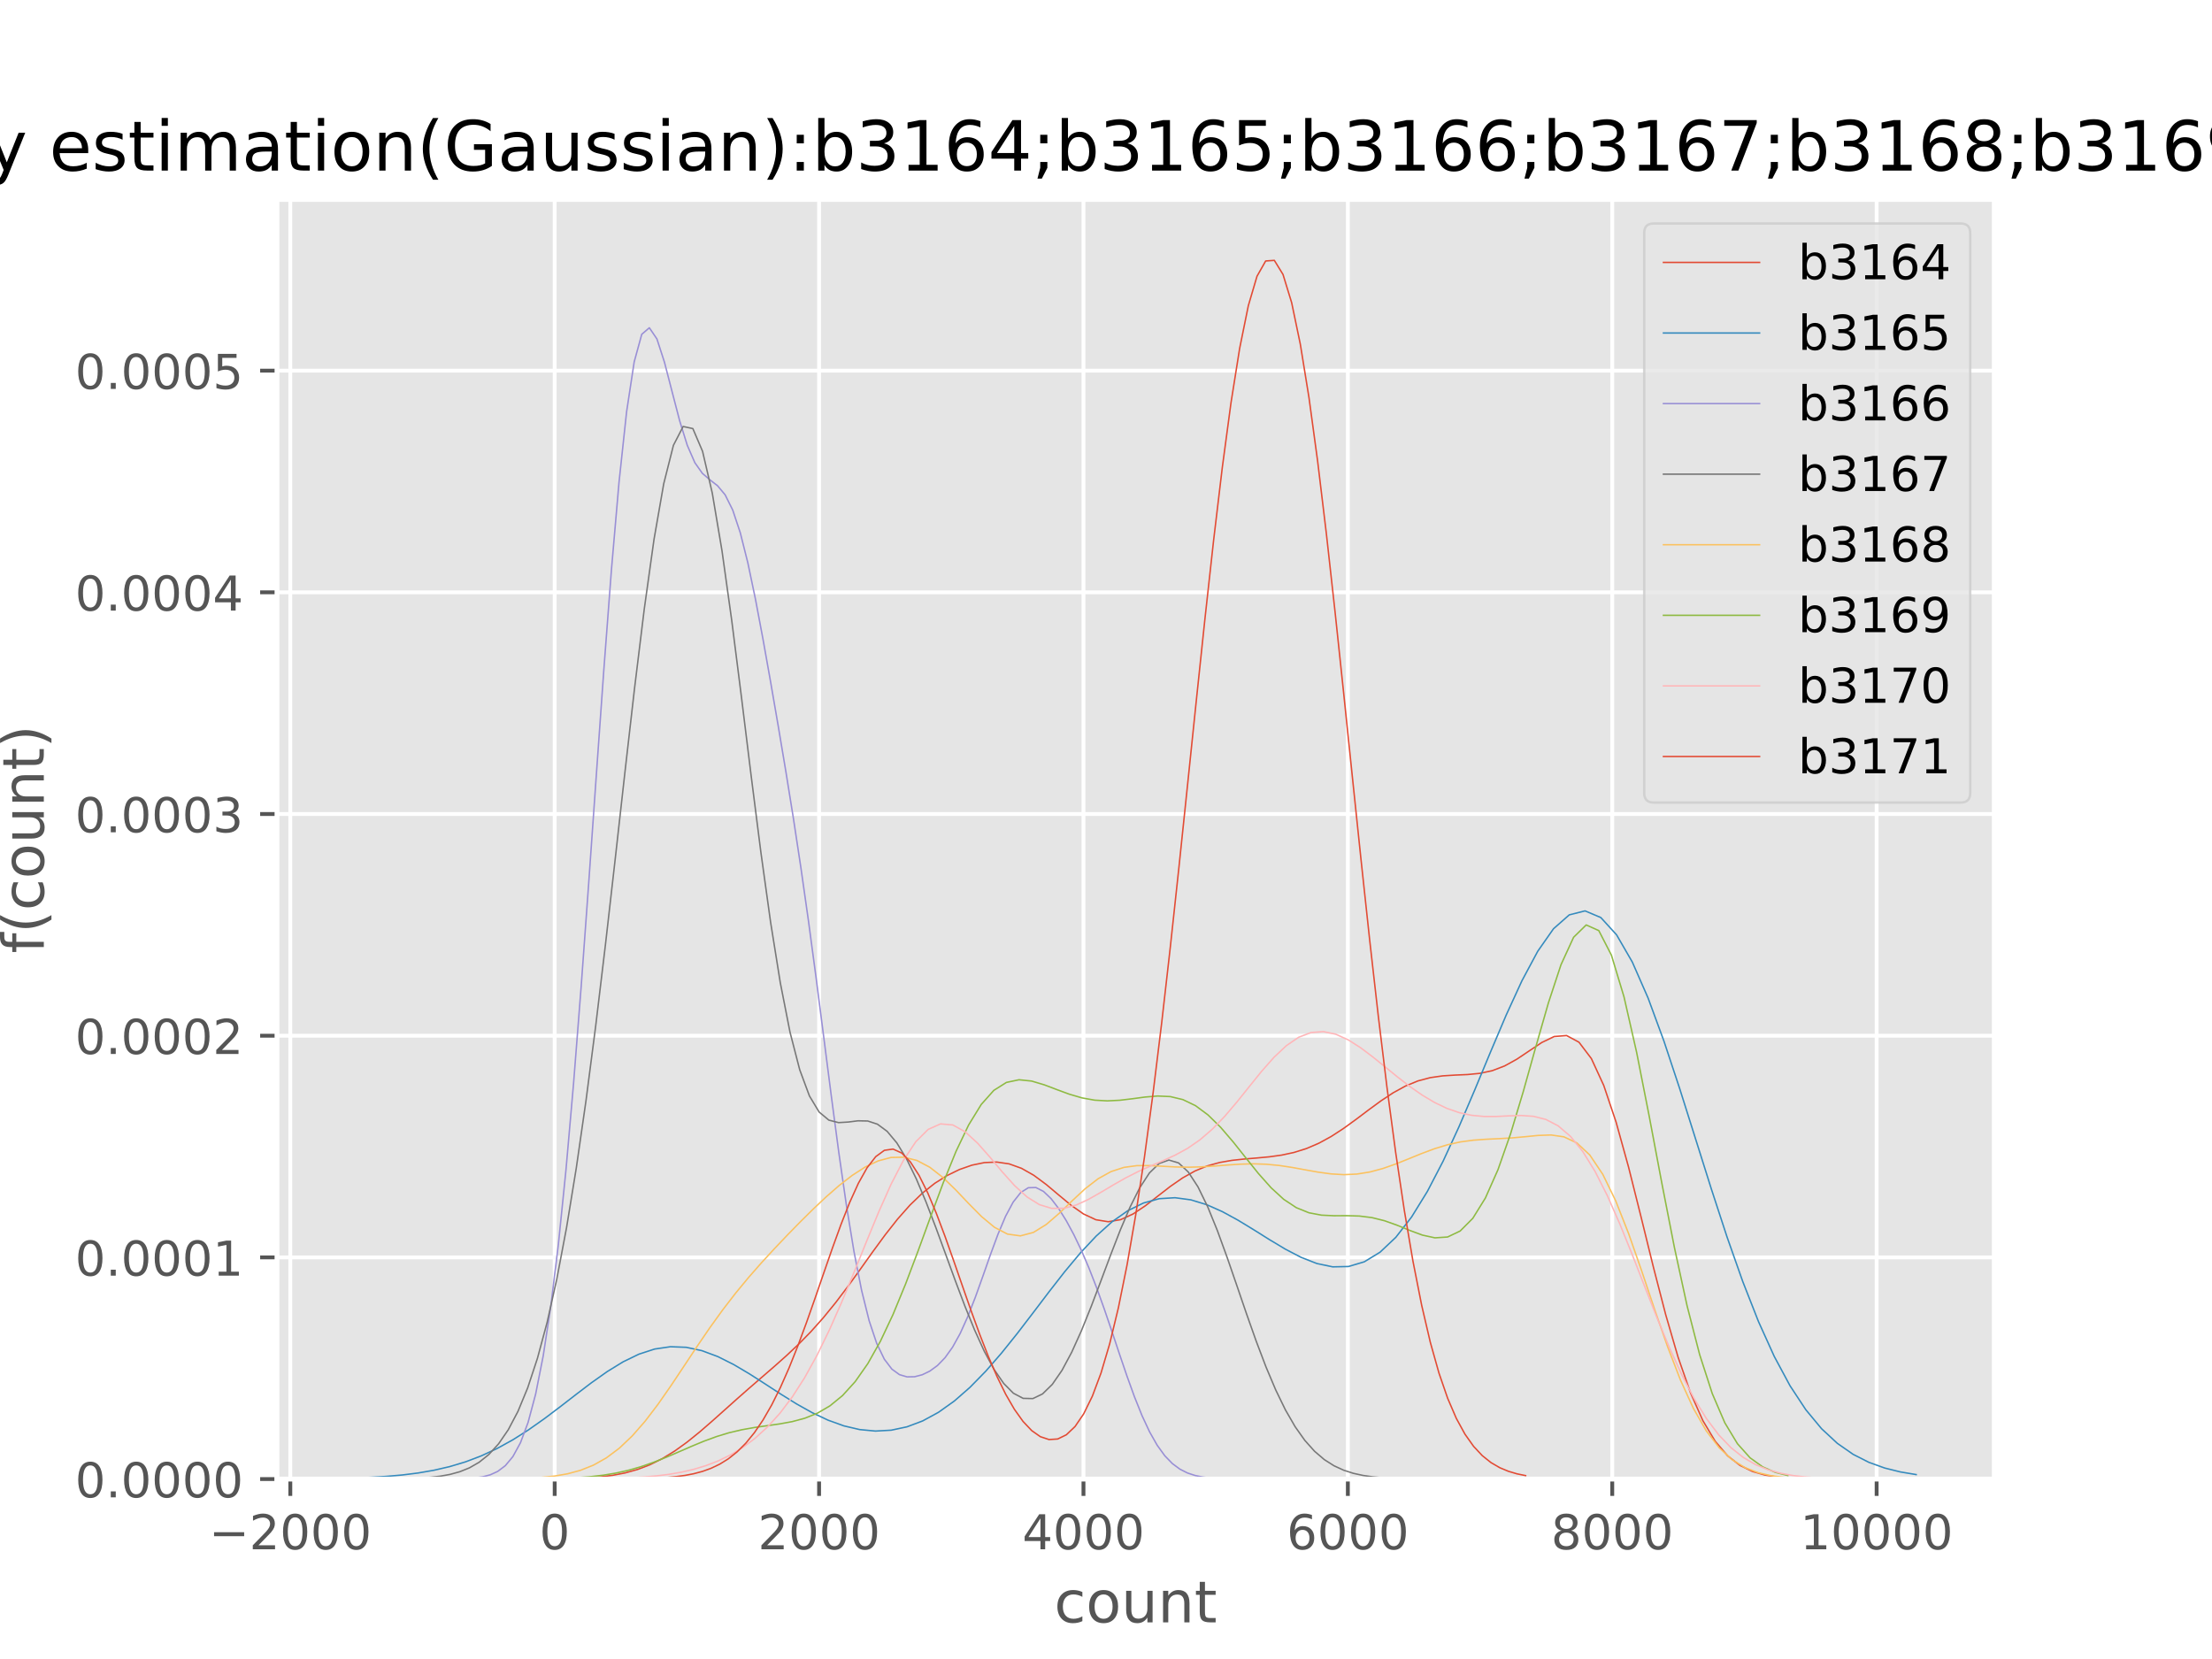 <?xml version="1.0" encoding="utf-8" standalone="no"?>
<!DOCTYPE svg PUBLIC "-//W3C//DTD SVG 1.1//EN"
  "http://www.w3.org/Graphics/SVG/1.1/DTD/svg11.dtd">
<!-- Created with matplotlib (http://matplotlib.org/) -->
<svg height="345pt" version="1.1" viewBox="0 0 460 345" width="460pt" xmlns="http://www.w3.org/2000/svg" xmlns:xlink="http://www.w3.org/1999/xlink">
 <defs>
  <style type="text/css">
*{stroke-linecap:butt;stroke-linejoin:round;}
  </style>
 </defs>
 <g id="figure_1">
  <g id="patch_1">
   <path d="M 0 345.6 
L 460.8 345.6 
L 460.8 0 
L 0 0 
z
" style="fill:#ffffff;"/>
  </g>
  <g id="axes_1">
   <g id="patch_2">
    <path d="M 57.6 307.584 
L 414.72 307.584 
L 414.72 41.472 
L 57.6 41.472 
z
" style="fill:#e5e5e5;"/>
   </g>
   <g id="matplotlib.axis_1">
    <g id="xtick_1">
     <g id="line2d_1">
      <path clip-path="url(#p74f1247b08)" d="M 60.372 307.584 
L 60.372 41.472 
" style="fill:none;stroke:#ffffff;stroke-linecap:square;stroke-width:0.8;"/>
     </g>
     <g id="line2d_2">
      <defs>
       <path d="M 0 0 
L 0 3.5 
" id="m623eeaec32" style="stroke:#555555;stroke-width:0.8;"/>
      </defs>
      <g>
       <use style="fill:#555555;stroke:#555555;stroke-width:0.8;" x="60.372" xlink:href="#m623eeaec32" y="307.584"/>
      </g>
     </g>
     <g id="text_1">
      <!-- −2000 -->
      <defs>
       <path d="M 10.594 35.5 
L 73.188 35.5 
L 73.188 27.203 
L 10.594 27.203 
z
" id="DejaVuSans-2212"/>
       <path d="M 19.188 8.297 
L 53.609 8.297 
L 53.609 0 
L 7.328 0 
L 7.328 8.297 
Q 12.938 14.109 22.625 23.891 
Q 32.328 33.688 34.812 36.531 
Q 39.547 41.844 41.422 45.531 
Q 43.312 49.219 43.312 52.781 
Q 43.312 58.594 39.234 62.25 
Q 35.156 65.922 28.609 65.922 
Q 23.969 65.922 18.812 64.312 
Q 13.672 62.703 7.812 59.422 
L 7.812 69.391 
Q 13.766 71.781 18.938 73 
Q 24.125 74.219 28.422 74.219 
Q 39.75 74.219 46.484 68.547 
Q 53.219 62.891 53.219 53.422 
Q 53.219 48.922 51.531 44.891 
Q 49.859 40.875 45.406 35.406 
Q 44.188 33.984 37.641 27.219 
Q 31.109 20.453 19.188 8.297 
z
" id="DejaVuSans-32"/>
       <path d="M 31.781 66.406 
Q 24.172 66.406 20.328 58.906 
Q 16.5 51.422 16.5 36.375 
Q 16.5 21.391 20.328 13.891 
Q 24.172 6.391 31.781 6.391 
Q 39.453 6.391 43.281 13.891 
Q 47.125 21.391 47.125 36.375 
Q 47.125 51.422 43.281 58.906 
Q 39.453 66.406 31.781 66.406 
z
M 31.781 74.219 
Q 44.047 74.219 50.516 64.516 
Q 56.984 54.828 56.984 36.375 
Q 56.984 17.969 50.516 8.266 
Q 44.047 -1.422 31.781 -1.422 
Q 19.531 -1.422 13.062 8.266 
Q 6.594 17.969 6.594 36.375 
Q 6.594 54.828 13.062 64.516 
Q 19.531 74.219 31.781 74.219 
z
" id="DejaVuSans-30"/>
      </defs>
      <g style="fill:#555555;" transform="translate(43.457 322.182)scale(0.1 -0.1)">
       <use xlink:href="#DejaVuSans-2212"/>
       <use x="83.789" xlink:href="#DejaVuSans-32"/>
       <use x="147.412" xlink:href="#DejaVuSans-30"/>
       <use x="211.035" xlink:href="#DejaVuSans-30"/>
       <use x="274.658" xlink:href="#DejaVuSans-30"/>
      </g>
     </g>
    </g>
    <g id="xtick_2">
     <g id="line2d_3">
      <path clip-path="url(#p74f1247b08)" d="M 115.353 307.584 
L 115.353 41.472 
" style="fill:none;stroke:#ffffff;stroke-linecap:square;stroke-width:0.8;"/>
     </g>
     <g id="line2d_4">
      <g>
       <use style="fill:#555555;stroke:#555555;stroke-width:0.8;" x="115.353" xlink:href="#m623eeaec32" y="307.584"/>
      </g>
     </g>
     <g id="text_2">
      <!-- 0 -->
      <g style="fill:#555555;" transform="translate(112.172 322.182)scale(0.1 -0.1)">
       <use xlink:href="#DejaVuSans-30"/>
      </g>
     </g>
    </g>
    <g id="xtick_3">
     <g id="line2d_5">
      <path clip-path="url(#p74f1247b08)" d="M 170.334 307.584 
L 170.334 41.472 
" style="fill:none;stroke:#ffffff;stroke-linecap:square;stroke-width:0.8;"/>
     </g>
     <g id="line2d_6">
      <g>
       <use style="fill:#555555;stroke:#555555;stroke-width:0.8;" x="170.334" xlink:href="#m623eeaec32" y="307.584"/>
      </g>
     </g>
     <g id="text_3">
      <!-- 2000 -->
      <g style="fill:#555555;" transform="translate(157.609 322.182)scale(0.1 -0.1)">
       <use xlink:href="#DejaVuSans-32"/>
       <use x="63.623" xlink:href="#DejaVuSans-30"/>
       <use x="127.246" xlink:href="#DejaVuSans-30"/>
       <use x="190.869" xlink:href="#DejaVuSans-30"/>
      </g>
     </g>
    </g>
    <g id="xtick_4">
     <g id="line2d_7">
      <path clip-path="url(#p74f1247b08)" d="M 225.315 307.584 
L 225.315 41.472 
" style="fill:none;stroke:#ffffff;stroke-linecap:square;stroke-width:0.8;"/>
     </g>
     <g id="line2d_8">
      <g>
       <use style="fill:#555555;stroke:#555555;stroke-width:0.8;" x="225.315" xlink:href="#m623eeaec32" y="307.584"/>
      </g>
     </g>
     <g id="text_4">
      <!-- 4000 -->
      <defs>
       <path d="M 37.797 64.312 
L 12.891 25.391 
L 37.797 25.391 
z
M 35.203 72.906 
L 47.609 72.906 
L 47.609 25.391 
L 58.016 25.391 
L 58.016 17.188 
L 47.609 17.188 
L 47.609 0 
L 37.797 0 
L 37.797 17.188 
L 4.891 17.188 
L 4.891 26.703 
z
" id="DejaVuSans-34"/>
      </defs>
      <g style="fill:#555555;" transform="translate(212.59 322.182)scale(0.1 -0.1)">
       <use xlink:href="#DejaVuSans-34"/>
       <use x="63.623" xlink:href="#DejaVuSans-30"/>
       <use x="127.246" xlink:href="#DejaVuSans-30"/>
       <use x="190.869" xlink:href="#DejaVuSans-30"/>
      </g>
     </g>
    </g>
    <g id="xtick_5">
     <g id="line2d_9">
      <path clip-path="url(#p74f1247b08)" d="M 280.296 307.584 
L 280.296 41.472 
" style="fill:none;stroke:#ffffff;stroke-linecap:square;stroke-width:0.8;"/>
     </g>
     <g id="line2d_10">
      <g>
       <use style="fill:#555555;stroke:#555555;stroke-width:0.8;" x="280.296" xlink:href="#m623eeaec32" y="307.584"/>
      </g>
     </g>
     <g id="text_5">
      <!-- 6000 -->
      <defs>
       <path d="M 33.016 40.375 
Q 26.375 40.375 22.484 35.828 
Q 18.609 31.297 18.609 23.391 
Q 18.609 15.531 22.484 10.953 
Q 26.375 6.391 33.016 6.391 
Q 39.656 6.391 43.531 10.953 
Q 47.406 15.531 47.406 23.391 
Q 47.406 31.297 43.531 35.828 
Q 39.656 40.375 33.016 40.375 
z
M 52.594 71.297 
L 52.594 62.312 
Q 48.875 64.062 45.094 64.984 
Q 41.312 65.922 37.594 65.922 
Q 27.828 65.922 22.672 59.328 
Q 17.531 52.734 16.797 39.406 
Q 19.672 43.656 24.016 45.922 
Q 28.375 48.188 33.594 48.188 
Q 44.578 48.188 50.953 41.516 
Q 57.328 34.859 57.328 23.391 
Q 57.328 12.156 50.688 5.359 
Q 44.047 -1.422 33.016 -1.422 
Q 20.359 -1.422 13.672 8.266 
Q 6.984 17.969 6.984 36.375 
Q 6.984 53.656 15.188 63.938 
Q 23.391 74.219 37.203 74.219 
Q 40.922 74.219 44.703 73.484 
Q 48.484 72.75 52.594 71.297 
z
" id="DejaVuSans-36"/>
      </defs>
      <g style="fill:#555555;" transform="translate(267.571 322.182)scale(0.1 -0.1)">
       <use xlink:href="#DejaVuSans-36"/>
       <use x="63.623" xlink:href="#DejaVuSans-30"/>
       <use x="127.246" xlink:href="#DejaVuSans-30"/>
       <use x="190.869" xlink:href="#DejaVuSans-30"/>
      </g>
     </g>
    </g>
    <g id="xtick_6">
     <g id="line2d_11">
      <path clip-path="url(#p74f1247b08)" d="M 335.277 307.584 
L 335.277 41.472 
" style="fill:none;stroke:#ffffff;stroke-linecap:square;stroke-width:0.8;"/>
     </g>
     <g id="line2d_12">
      <g>
       <use style="fill:#555555;stroke:#555555;stroke-width:0.8;" x="335.277" xlink:href="#m623eeaec32" y="307.584"/>
      </g>
     </g>
     <g id="text_6">
      <!-- 8000 -->
      <defs>
       <path d="M 31.781 34.625 
Q 24.75 34.625 20.719 30.859 
Q 16.703 27.094 16.703 20.516 
Q 16.703 13.922 20.719 10.156 
Q 24.75 6.391 31.781 6.391 
Q 38.812 6.391 42.859 10.172 
Q 46.922 13.969 46.922 20.516 
Q 46.922 27.094 42.891 30.859 
Q 38.875 34.625 31.781 34.625 
z
M 21.922 38.812 
Q 15.578 40.375 12.031 44.719 
Q 8.5 49.078 8.5 55.328 
Q 8.5 64.062 14.719 69.141 
Q 20.953 74.219 31.781 74.219 
Q 42.672 74.219 48.875 69.141 
Q 55.078 64.062 55.078 55.328 
Q 55.078 49.078 51.531 44.719 
Q 48 40.375 41.703 38.812 
Q 48.828 37.156 52.797 32.312 
Q 56.781 27.484 56.781 20.516 
Q 56.781 9.906 50.312 4.234 
Q 43.844 -1.422 31.781 -1.422 
Q 19.734 -1.422 13.25 4.234 
Q 6.781 9.906 6.781 20.516 
Q 6.781 27.484 10.781 32.312 
Q 14.797 37.156 21.922 38.812 
z
M 18.312 54.391 
Q 18.312 48.734 21.844 45.562 
Q 25.391 42.391 31.781 42.391 
Q 38.141 42.391 41.719 45.562 
Q 45.312 48.734 45.312 54.391 
Q 45.312 60.062 41.719 63.234 
Q 38.141 66.406 31.781 66.406 
Q 25.391 66.406 21.844 63.234 
Q 18.312 60.062 18.312 54.391 
z
" id="DejaVuSans-38"/>
      </defs>
      <g style="fill:#555555;" transform="translate(322.552 322.182)scale(0.1 -0.1)">
       <use xlink:href="#DejaVuSans-38"/>
       <use x="63.623" xlink:href="#DejaVuSans-30"/>
       <use x="127.246" xlink:href="#DejaVuSans-30"/>
       <use x="190.869" xlink:href="#DejaVuSans-30"/>
      </g>
     </g>
    </g>
    <g id="xtick_7">
     <g id="line2d_13">
      <path clip-path="url(#p74f1247b08)" d="M 390.258 307.584 
L 390.258 41.472 
" style="fill:none;stroke:#ffffff;stroke-linecap:square;stroke-width:0.8;"/>
     </g>
     <g id="line2d_14">
      <g>
       <use style="fill:#555555;stroke:#555555;stroke-width:0.8;" x="390.258" xlink:href="#m623eeaec32" y="307.584"/>
      </g>
     </g>
     <g id="text_7">
      <!-- 10000 -->
      <defs>
       <path d="M 12.406 8.297 
L 28.516 8.297 
L 28.516 63.922 
L 10.984 60.406 
L 10.984 69.391 
L 28.422 72.906 
L 38.281 72.906 
L 38.281 8.297 
L 54.391 8.297 
L 54.391 0 
L 12.406 0 
z
" id="DejaVuSans-31"/>
      </defs>
      <g style="fill:#555555;" transform="translate(374.352 322.182)scale(0.1 -0.1)">
       <use xlink:href="#DejaVuSans-31"/>
       <use x="63.623" xlink:href="#DejaVuSans-30"/>
       <use x="127.246" xlink:href="#DejaVuSans-30"/>
       <use x="190.869" xlink:href="#DejaVuSans-30"/>
       <use x="254.492" xlink:href="#DejaVuSans-30"/>
      </g>
     </g>
    </g>
    <g id="text_8">
     <!-- count -->
     <defs>
      <path d="M 48.781 52.594 
L 48.781 44.188 
Q 44.969 46.297 41.141 47.344 
Q 37.312 48.391 33.406 48.391 
Q 24.656 48.391 19.812 42.844 
Q 14.984 37.312 14.984 27.297 
Q 14.984 17.281 19.812 11.734 
Q 24.656 6.203 33.406 6.203 
Q 37.312 6.203 41.141 7.25 
Q 44.969 8.297 48.781 10.406 
L 48.781 2.094 
Q 45.016 0.344 40.984 -0.531 
Q 36.969 -1.422 32.422 -1.422 
Q 20.062 -1.422 12.781 6.344 
Q 5.516 14.109 5.516 27.297 
Q 5.516 40.672 12.859 48.328 
Q 20.219 56 33.016 56 
Q 37.156 56 41.109 55.141 
Q 45.062 54.297 48.781 52.594 
z
" id="DejaVuSans-63"/>
      <path d="M 30.609 48.391 
Q 23.391 48.391 19.188 42.75 
Q 14.984 37.109 14.984 27.297 
Q 14.984 17.484 19.156 11.844 
Q 23.344 6.203 30.609 6.203 
Q 37.797 6.203 41.984 11.859 
Q 46.188 17.531 46.188 27.297 
Q 46.188 37.016 41.984 42.703 
Q 37.797 48.391 30.609 48.391 
z
M 30.609 56 
Q 42.328 56 49.016 48.375 
Q 55.719 40.766 55.719 27.297 
Q 55.719 13.875 49.016 6.219 
Q 42.328 -1.422 30.609 -1.422 
Q 18.844 -1.422 12.172 6.219 
Q 5.516 13.875 5.516 27.297 
Q 5.516 40.766 12.172 48.375 
Q 18.844 56 30.609 56 
z
" id="DejaVuSans-6f"/>
      <path d="M 8.5 21.578 
L 8.5 54.688 
L 17.484 54.688 
L 17.484 21.922 
Q 17.484 14.156 20.5 10.266 
Q 23.531 6.391 29.594 6.391 
Q 36.859 6.391 41.078 11.031 
Q 45.312 15.672 45.312 23.688 
L 45.312 54.688 
L 54.297 54.688 
L 54.297 0 
L 45.312 0 
L 45.312 8.406 
Q 42.047 3.422 37.719 1 
Q 33.406 -1.422 27.688 -1.422 
Q 18.266 -1.422 13.375 4.438 
Q 8.5 10.297 8.5 21.578 
z
M 31.109 56 
z
" id="DejaVuSans-75"/>
      <path d="M 54.891 33.016 
L 54.891 0 
L 45.906 0 
L 45.906 32.719 
Q 45.906 40.484 42.875 44.328 
Q 39.844 48.188 33.797 48.188 
Q 26.516 48.188 22.312 43.547 
Q 18.109 38.922 18.109 30.906 
L 18.109 0 
L 9.078 0 
L 9.078 54.688 
L 18.109 54.688 
L 18.109 46.188 
Q 21.344 51.125 25.703 53.562 
Q 30.078 56 35.797 56 
Q 45.219 56 50.047 50.172 
Q 54.891 44.344 54.891 33.016 
z
" id="DejaVuSans-6e"/>
      <path d="M 18.312 70.219 
L 18.312 54.688 
L 36.812 54.688 
L 36.812 47.703 
L 18.312 47.703 
L 18.312 18.016 
Q 18.312 11.328 20.141 9.422 
Q 21.969 7.516 27.594 7.516 
L 36.812 7.516 
L 36.812 0 
L 27.594 0 
Q 17.188 0 13.234 3.875 
Q 9.281 7.766 9.281 18.016 
L 9.281 47.703 
L 2.688 47.703 
L 2.688 54.688 
L 9.281 54.688 
L 9.281 70.219 
z
" id="DejaVuSans-74"/>
     </defs>
     <g style="fill:#555555;" transform="translate(219.232 337.38)scale(0.12 -0.12)">
      <use xlink:href="#DejaVuSans-63"/>
      <use x="54.98" xlink:href="#DejaVuSans-6f"/>
      <use x="116.162" xlink:href="#DejaVuSans-75"/>
      <use x="179.541" xlink:href="#DejaVuSans-6e"/>
      <use x="242.92" xlink:href="#DejaVuSans-74"/>
     </g>
    </g>
   </g>
   <g id="matplotlib.axis_2">
    <g id="ytick_1">
     <g id="line2d_15">
      <path clip-path="url(#p74f1247b08)" d="M 57.6 307.584 
L 414.72 307.584 
" style="fill:none;stroke:#ffffff;stroke-linecap:square;stroke-width:0.8;"/>
     </g>
     <g id="line2d_16">
      <defs>
       <path d="M 0 0 
L -3.5 0 
" id="mf6404908f3" style="stroke:#555555;stroke-width:0.8;"/>
      </defs>
      <g>
       <use style="fill:#555555;stroke:#555555;stroke-width:0.8;" x="57.6" xlink:href="#mf6404908f3" y="307.584"/>
      </g>
     </g>
     <g id="text_9">
      <!-- 0.0000 -->
      <defs>
       <path d="M 10.688 12.406 
L 21 12.406 
L 21 0 
L 10.688 0 
z
" id="DejaVuSans-2e"/>
      </defs>
      <g style="fill:#555555;" transform="translate(15.609 311.383)scale(0.1 -0.1)">
       <use xlink:href="#DejaVuSans-30"/>
       <use x="63.623" xlink:href="#DejaVuSans-2e"/>
       <use x="95.41" xlink:href="#DejaVuSans-30"/>
       <use x="159.033" xlink:href="#DejaVuSans-30"/>
       <use x="222.656" xlink:href="#DejaVuSans-30"/>
       <use x="286.279" xlink:href="#DejaVuSans-30"/>
      </g>
     </g>
    </g>
    <g id="ytick_2">
     <g id="line2d_17">
      <path clip-path="url(#p74f1247b08)" d="M 57.6 261.482 
L 414.72 261.482 
" style="fill:none;stroke:#ffffff;stroke-linecap:square;stroke-width:0.8;"/>
     </g>
     <g id="line2d_18">
      <g>
       <use style="fill:#555555;stroke:#555555;stroke-width:0.8;" x="57.6" xlink:href="#mf6404908f3" y="261.482"/>
      </g>
     </g>
     <g id="text_10">
      <!-- 0.0001 -->
      <g style="fill:#555555;" transform="translate(15.609 265.281)scale(0.1 -0.1)">
       <use xlink:href="#DejaVuSans-30"/>
       <use x="63.623" xlink:href="#DejaVuSans-2e"/>
       <use x="95.41" xlink:href="#DejaVuSans-30"/>
       <use x="159.033" xlink:href="#DejaVuSans-30"/>
       <use x="222.656" xlink:href="#DejaVuSans-30"/>
       <use x="286.279" xlink:href="#DejaVuSans-31"/>
      </g>
     </g>
    </g>
    <g id="ytick_3">
     <g id="line2d_19">
      <path clip-path="url(#p74f1247b08)" d="M 57.6 215.381 
L 414.72 215.381 
" style="fill:none;stroke:#ffffff;stroke-linecap:square;stroke-width:0.8;"/>
     </g>
     <g id="line2d_20">
      <g>
       <use style="fill:#555555;stroke:#555555;stroke-width:0.8;" x="57.6" xlink:href="#mf6404908f3" y="215.381"/>
      </g>
     </g>
     <g id="text_11">
      <!-- 0.0002 -->
      <g style="fill:#555555;" transform="translate(15.609 219.18)scale(0.1 -0.1)">
       <use xlink:href="#DejaVuSans-30"/>
       <use x="63.623" xlink:href="#DejaVuSans-2e"/>
       <use x="95.41" xlink:href="#DejaVuSans-30"/>
       <use x="159.033" xlink:href="#DejaVuSans-30"/>
       <use x="222.656" xlink:href="#DejaVuSans-30"/>
       <use x="286.279" xlink:href="#DejaVuSans-32"/>
      </g>
     </g>
    </g>
    <g id="ytick_4">
     <g id="line2d_21">
      <path clip-path="url(#p74f1247b08)" d="M 57.6 169.279 
L 414.72 169.279 
" style="fill:none;stroke:#ffffff;stroke-linecap:square;stroke-width:0.8;"/>
     </g>
     <g id="line2d_22">
      <g>
       <use style="fill:#555555;stroke:#555555;stroke-width:0.8;" x="57.6" xlink:href="#mf6404908f3" y="169.279"/>
      </g>
     </g>
     <g id="text_12">
      <!-- 0.0003 -->
      <defs>
       <path d="M 40.578 39.312 
Q 47.656 37.797 51.625 33 
Q 55.609 28.219 55.609 21.188 
Q 55.609 10.406 48.188 4.484 
Q 40.766 -1.422 27.094 -1.422 
Q 22.516 -1.422 17.656 -0.516 
Q 12.797 0.391 7.625 2.203 
L 7.625 11.719 
Q 11.719 9.328 16.594 8.109 
Q 21.484 6.891 26.812 6.891 
Q 36.078 6.891 40.938 10.547 
Q 45.797 14.203 45.797 21.188 
Q 45.797 27.641 41.281 31.266 
Q 36.766 34.906 28.719 34.906 
L 20.219 34.906 
L 20.219 43.016 
L 29.109 43.016 
Q 36.375 43.016 40.234 45.922 
Q 44.094 48.828 44.094 54.297 
Q 44.094 59.906 40.109 62.906 
Q 36.141 65.922 28.719 65.922 
Q 24.656 65.922 20.016 65.031 
Q 15.375 64.156 9.812 62.312 
L 9.812 71.094 
Q 15.438 72.656 20.344 73.438 
Q 25.25 74.219 29.594 74.219 
Q 40.828 74.219 47.359 69.109 
Q 53.906 64.016 53.906 55.328 
Q 53.906 49.266 50.438 45.094 
Q 46.969 40.922 40.578 39.312 
z
" id="DejaVuSans-33"/>
      </defs>
      <g style="fill:#555555;" transform="translate(15.609 173.078)scale(0.1 -0.1)">
       <use xlink:href="#DejaVuSans-30"/>
       <use x="63.623" xlink:href="#DejaVuSans-2e"/>
       <use x="95.41" xlink:href="#DejaVuSans-30"/>
       <use x="159.033" xlink:href="#DejaVuSans-30"/>
       <use x="222.656" xlink:href="#DejaVuSans-30"/>
       <use x="286.279" xlink:href="#DejaVuSans-33"/>
      </g>
     </g>
    </g>
    <g id="ytick_5">
     <g id="line2d_23">
      <path clip-path="url(#p74f1247b08)" d="M 57.6 123.177 
L 414.72 123.177 
" style="fill:none;stroke:#ffffff;stroke-linecap:square;stroke-width:0.8;"/>
     </g>
     <g id="line2d_24">
      <g>
       <use style="fill:#555555;stroke:#555555;stroke-width:0.8;" x="57.6" xlink:href="#mf6404908f3" y="123.177"/>
      </g>
     </g>
     <g id="text_13">
      <!-- 0.0004 -->
      <g style="fill:#555555;" transform="translate(15.609 126.976)scale(0.1 -0.1)">
       <use xlink:href="#DejaVuSans-30"/>
       <use x="63.623" xlink:href="#DejaVuSans-2e"/>
       <use x="95.41" xlink:href="#DejaVuSans-30"/>
       <use x="159.033" xlink:href="#DejaVuSans-30"/>
       <use x="222.656" xlink:href="#DejaVuSans-30"/>
       <use x="286.279" xlink:href="#DejaVuSans-34"/>
      </g>
     </g>
    </g>
    <g id="ytick_6">
     <g id="line2d_25">
      <path clip-path="url(#p74f1247b08)" d="M 57.6 77.075 
L 414.72 77.075 
" style="fill:none;stroke:#ffffff;stroke-linecap:square;stroke-width:0.8;"/>
     </g>
     <g id="line2d_26">
      <g>
       <use style="fill:#555555;stroke:#555555;stroke-width:0.8;" x="57.6" xlink:href="#mf6404908f3" y="77.075"/>
      </g>
     </g>
     <g id="text_14">
      <!-- 0.0005 -->
      <defs>
       <path d="M 10.797 72.906 
L 49.516 72.906 
L 49.516 64.594 
L 19.828 64.594 
L 19.828 46.734 
Q 21.969 47.469 24.109 47.828 
Q 26.266 48.188 28.422 48.188 
Q 40.625 48.188 47.75 41.5 
Q 54.891 34.812 54.891 23.391 
Q 54.891 11.625 47.562 5.094 
Q 40.234 -1.422 26.906 -1.422 
Q 22.312 -1.422 17.547 -0.641 
Q 12.797 0.141 7.719 1.703 
L 7.719 11.625 
Q 12.109 9.234 16.797 8.062 
Q 21.484 6.891 26.703 6.891 
Q 35.156 6.891 40.078 11.328 
Q 45.016 15.766 45.016 23.391 
Q 45.016 31 40.078 35.438 
Q 35.156 39.891 26.703 39.891 
Q 22.75 39.891 18.812 39.016 
Q 14.891 38.141 10.797 36.281 
z
" id="DejaVuSans-35"/>
      </defs>
      <g style="fill:#555555;" transform="translate(15.609 80.875)scale(0.1 -0.1)">
       <use xlink:href="#DejaVuSans-30"/>
       <use x="63.623" xlink:href="#DejaVuSans-2e"/>
       <use x="95.41" xlink:href="#DejaVuSans-30"/>
       <use x="159.033" xlink:href="#DejaVuSans-30"/>
       <use x="222.656" xlink:href="#DejaVuSans-30"/>
       <use x="286.279" xlink:href="#DejaVuSans-35"/>
      </g>
     </g>
    </g>
    <g id="text_15">
     <!-- f(count) -->
     <defs>
      <path d="M 37.109 75.984 
L 37.109 68.5 
L 28.516 68.5 
Q 23.688 68.5 21.797 66.547 
Q 19.922 64.594 19.922 59.516 
L 19.922 54.688 
L 34.719 54.688 
L 34.719 47.703 
L 19.922 47.703 
L 19.922 0 
L 10.891 0 
L 10.891 47.703 
L 2.297 47.703 
L 2.297 54.688 
L 10.891 54.688 
L 10.891 58.5 
Q 10.891 67.625 15.141 71.797 
Q 19.391 75.984 28.609 75.984 
z
" id="DejaVuSans-66"/>
      <path d="M 31 75.875 
Q 24.469 64.656 21.281 53.656 
Q 18.109 42.672 18.109 31.391 
Q 18.109 20.125 21.312 9.062 
Q 24.516 -2 31 -13.188 
L 23.188 -13.188 
Q 15.875 -1.703 12.234 9.375 
Q 8.594 20.453 8.594 31.391 
Q 8.594 42.281 12.203 53.312 
Q 15.828 64.359 23.188 75.875 
z
" id="DejaVuSans-28"/>
      <path d="M 8.016 75.875 
L 15.828 75.875 
Q 23.141 64.359 26.781 53.312 
Q 30.422 42.281 30.422 31.391 
Q 30.422 20.453 26.781 9.375 
Q 23.141 -1.703 15.828 -13.188 
L 8.016 -13.188 
Q 14.5 -2 17.703 9.062 
Q 20.906 20.125 20.906 31.391 
Q 20.906 42.672 17.703 53.656 
Q 14.5 64.656 8.016 75.875 
z
" id="DejaVuSans-29"/>
     </defs>
     <g style="fill:#555555;" transform="translate(9.114 198.25)rotate(-90)scale(0.12 -0.12)">
      <use xlink:href="#DejaVuSans-66"/>
      <use x="35.205" xlink:href="#DejaVuSans-28"/>
      <use x="74.219" xlink:href="#DejaVuSans-63"/>
      <use x="129.199" xlink:href="#DejaVuSans-6f"/>
      <use x="190.381" xlink:href="#DejaVuSans-75"/>
      <use x="253.76" xlink:href="#DejaVuSans-6e"/>
      <use x="317.139" xlink:href="#DejaVuSans-74"/>
      <use x="356.348" xlink:href="#DejaVuSans-29"/>
     </g>
    </g>
   </g>
   <g id="line2d_27">
    <path clip-path="url(#p74f1247b08)" d="M 114.537 307.55 
L 117.113 307.514 
L 119.689 307.447 
L 122.266 307.327 
L 124.842 307.124 
L 127.418 306.799 
L 129.994 306.304 
L 132.57 305.589 
L 135.146 304.609 
L 137.722 303.334 
L 140.299 301.757 
L 142.875 299.902 
L 145.451 297.823 
L 148.027 295.593 
L 150.603 293.293 
L 153.179 290.989 
L 155.756 288.72 
L 158.332 286.489 
L 160.908 284.261 
L 163.484 281.974 
L 166.06 279.552 
L 168.636 276.923 
L 171.212 274.036 
L 173.789 270.875 
L 176.365 267.47 
L 178.941 263.9 
L 181.517 260.286 
L 184.093 256.773 
L 186.669 253.505 
L 189.246 250.595 
L 191.822 248.113 
L 194.398 246.072 
L 196.974 244.447 
L 199.55 243.198 
L 202.126 242.301 
L 204.702 241.77 
L 207.279 241.657 
L 209.855 242.035 
L 212.431 242.959 
L 215.007 244.424 
L 217.583 246.335 
L 220.159 248.499 
L 222.736 250.639 
L 225.312 252.448 
L 227.888 253.652 
L 230.464 254.065 
L 233.04 253.637 
L 235.616 252.46 
L 238.192 250.739 
L 240.769 248.745 
L 243.345 246.747 
L 245.921 244.961 
L 248.497 243.518 
L 251.073 242.457 
L 253.649 241.744 
L 256.226 241.299 
L 258.802 241.023 
L 261.378 240.811 
L 263.954 240.57 
L 266.53 240.211 
L 269.106 239.658 
L 271.682 238.848 
L 274.259 237.742 
L 276.835 236.334 
L 279.411 234.658 
L 281.987 232.791 
L 284.563 230.847 
L 287.139 228.957 
L 289.716 227.252 
L 292.292 225.84 
L 294.868 224.786 
L 297.444 224.101 
L 300.02 223.733 
L 302.596 223.571 
L 305.172 223.459 
L 307.749 223.211 
L 310.325 222.653 
L 312.901 221.667 
L 315.477 220.24 
L 318.053 218.511 
L 320.629 216.793 
L 323.206 215.551 
L 325.782 215.348 
L 328.358 216.736 
L 330.934 220.135 
L 333.51 225.728 
L 336.086 233.387 
L 338.663 242.682 
L 341.239 252.953 
L 343.815 263.431 
L 346.391 273.383 
L 348.967 282.231 
L 351.543 289.618 
L 354.119 295.425 
L 356.696 299.731 
L 359.272 302.747 
L 361.848 304.744 
L 364.424 305.995 
L 367 306.737 
L 369.576 307.154 
" style="fill:none;stroke:#e24a33;stroke-linecap:square;stroke-width:0.3;"/>
   </g>
   <g id="line2d_28">
    <path clip-path="url(#p74f1247b08)" d="M 73.833 307.357 
L 77.112 307.223 
L 80.391 307.022 
L 83.671 306.73 
L 86.95 306.318 
L 90.229 305.751 
L 93.509 304.993 
L 96.788 304.008 
L 100.067 302.764 
L 103.347 301.239 
L 106.626 299.43 
L 109.905 297.349 
L 113.185 295.039 
L 116.464 292.566 
L 119.743 290.025 
L 123.023 287.531 
L 126.302 285.212 
L 129.581 283.198 
L 132.861 281.609 
L 136.14 280.542 
L 139.42 280.059 
L 142.699 280.18 
L 145.978 280.883 
L 149.258 282.104 
L 152.537 283.745 
L 155.816 285.683 
L 159.096 287.785 
L 162.375 289.918 
L 165.654 291.956 
L 168.934 293.792 
L 172.213 295.337 
L 175.492 296.52 
L 178.772 297.288 
L 182.051 297.598 
L 185.33 297.418 
L 188.61 296.719 
L 191.889 295.482 
L 195.168 293.695 
L 198.448 291.359 
L 201.727 288.492 
L 205.006 285.138 
L 208.286 281.367 
L 211.565 277.278 
L 214.844 272.999 
L 218.124 268.677 
L 221.403 264.472 
L 224.682 260.544 
L 227.962 257.042 
L 231.241 254.089 
L 234.52 251.78 
L 237.8 250.17 
L 241.079 249.275 
L 244.358 249.074 
L 247.638 249.513 
L 250.917 250.512 
L 254.196 251.967 
L 257.476 253.759 
L 260.755 255.757 
L 264.034 257.815 
L 267.314 259.779 
L 270.593 261.485 
L 273.872 262.765 
L 277.152 263.45 
L 280.431 263.377 
L 283.71 262.401 
L 286.99 260.403 
L 290.269 257.307 
L 293.548 253.084 
L 296.828 247.769 
L 300.107 241.467 
L 303.386 234.358 
L 306.666 226.697 
L 309.945 218.811 
L 313.224 211.084 
L 316.504 203.943 
L 319.783 197.822 
L 323.062 193.138 
L 326.342 190.25 
L 329.621 189.425 
L 332.9 190.809 
L 336.18 194.408 
L 339.459 200.085 
L 342.739 207.569 
L 346.018 216.481 
L 349.297 226.369 
L 352.577 236.753 
L 355.856 247.166 
L 359.135 257.194 
L 362.415 266.499 
L 365.694 274.844 
L 368.973 282.089 
L 372.253 288.185 
L 375.532 293.164 
L 378.811 297.113 
L 382.091 300.157 
L 385.37 302.439 
L 388.649 304.103 
L 391.929 305.284 
L 395.208 306.1 
L 398.487 306.649 
" style="fill:none;stroke:#348abd;stroke-linecap:square;stroke-width:0.3;"/>
   </g>
   <g id="line2d_29">
    <path clip-path="url(#p74f1247b08)" d="M 98.78 307.347 
L 100.356 307.118 
L 101.933 306.703 
L 103.509 305.984 
L 105.085 304.792 
L 106.662 302.899 
L 108.238 300.017 
L 109.814 295.807 
L 111.391 289.904 
L 112.967 281.951 
L 114.543 271.643 
L 116.12 258.777 
L 117.696 243.302 
L 119.272 225.353 
L 120.849 205.28 
L 122.425 183.665 
L 124.001 161.308 
L 125.578 139.206 
L 127.154 118.48 
L 128.73 100.277 
L 130.306 85.624 
L 131.883 75.265 
L 133.459 69.514 
L 135.035 68.164 
L 136.612 70.488 
L 138.188 75.359 
L 139.764 81.452 
L 141.341 87.509 
L 142.917 92.584 
L 144.493 96.209 
L 146.07 98.444 
L 147.646 99.793 
L 149.222 101.016 
L 150.799 102.905 
L 152.375 106.071 
L 153.951 110.812 
L 155.528 117.092 
L 157.104 124.619 
L 158.68 132.988 
L 160.257 141.838 
L 161.833 150.965 
L 163.409 160.355 
L 164.986 170.145 
L 166.562 180.521 
L 168.138 191.606 
L 169.714 203.368 
L 171.291 215.586 
L 172.867 227.869 
L 174.443 239.729 
L 176.02 250.676 
L 177.596 260.298 
L 179.172 268.33 
L 180.749 274.673 
L 182.325 279.388 
L 183.901 282.654 
L 185.478 284.724 
L 187.054 285.867 
L 188.63 286.33 
L 190.207 286.3 
L 191.783 285.89 
L 193.359 285.131 
L 194.936 283.982 
L 196.512 282.359 
L 198.088 280.162 
L 199.665 277.322 
L 201.241 273.836 
L 202.817 269.797 
L 204.394 265.396 
L 205.97 260.906 
L 207.546 256.643 
L 209.122 252.916 
L 210.699 249.977 
L 212.275 247.985 
L 213.851 246.993 
L 215.428 246.957 
L 217.004 247.763 
L 218.58 249.266 
L 220.157 251.327 
L 221.733 253.842 
L 223.309 256.752 
L 224.886 260.042 
L 226.462 263.713 
L 228.038 267.761 
L 229.615 272.143 
L 231.191 276.765 
L 232.767 281.481 
L 234.344 286.113 
L 235.92 290.475 
L 237.496 294.402 
L 239.073 297.781 
L 240.649 300.557 
L 242.225 302.733 
L 243.802 304.361 
L 245.378 305.526 
L 246.954 306.32 
L 248.53 306.839 
L 250.107 307.162 
L 251.683 307.354 
L 253.259 307.464 
L 254.836 307.524 
" style="fill:none;stroke:#988ed5;stroke-linecap:square;stroke-width:0.3;"/>
   </g>
   <g id="line2d_30">
    <path clip-path="url(#p74f1247b08)" d="M 87.518 307.369 
L 89.539 307.219 
L 91.559 306.981 
L 93.579 306.614 
L 95.599 306.061 
L 97.619 305.249 
L 99.639 304.088 
L 101.659 302.468 
L 103.68 300.261 
L 105.7 297.321 
L 107.72 293.49 
L 109.74 288.6 
L 111.76 282.483 
L 113.78 274.979 
L 115.8 265.944 
L 117.821 255.273 
L 119.841 242.912 
L 121.861 228.888 
L 123.881 213.329 
L 125.901 196.492 
L 127.921 178.781 
L 129.941 160.752 
L 131.962 143.102 
L 133.982 126.632 
L 136.002 112.194 
L 138.022 100.614 
L 140.042 92.607 
L 142.062 88.691 
L 144.082 89.125 
L 146.103 93.861 
L 148.123 102.545 
L 150.143 114.54 
L 152.163 128.993 
L 154.183 144.921 
L 156.203 161.303 
L 158.223 177.181 
L 160.244 191.735 
L 162.264 204.347 
L 164.284 214.633 
L 166.304 222.456 
L 168.324 227.904 
L 170.344 231.257 
L 172.364 232.939 
L 174.385 233.454 
L 176.405 233.334 
L 178.425 233.079 
L 180.445 233.119 
L 182.465 233.778 
L 184.485 235.268 
L 186.505 237.68 
L 188.526 241.004 
L 190.546 245.143 
L 192.566 249.939 
L 194.586 255.197 
L 196.606 260.7 
L 198.626 266.232 
L 200.646 271.585 
L 202.667 276.566 
L 204.687 281.005 
L 206.707 284.756 
L 208.727 287.697 
L 210.747 289.734 
L 212.767 290.797 
L 214.787 290.846 
L 216.808 289.871 
L 218.828 287.894 
L 220.848 284.973 
L 222.868 281.206 
L 224.888 276.731 
L 226.908 271.725 
L 228.928 266.403 
L 230.949 261.008 
L 232.969 255.802 
L 234.989 251.053 
L 237.009 247.017 
L 239.029 243.922 
L 241.049 241.954 
L 243.069 241.239 
L 245.09 241.836 
L 247.11 243.728 
L 249.13 246.823 
L 251.15 250.964 
L 253.17 255.935 
L 255.19 261.483 
L 257.21 267.339 
L 259.231 273.24 
L 261.251 278.945 
L 263.271 284.26 
L 265.291 289.039 
L 267.311 293.195 
L 269.331 296.693 
L 271.351 299.546 
L 273.372 301.801 
L 275.392 303.529 
L 277.412 304.814 
L 279.432 305.741 
L 281.452 306.39 
L 283.472 306.831 
L 285.492 307.122 
L 287.513 307.308 
" style="fill:none;stroke:#777777;stroke-linecap:square;stroke-width:0.3;"/>
   </g>
   <g id="line2d_31">
    <path clip-path="url(#p74f1247b08)" d="M 104.553 307.541 
L 107.245 307.494 
L 109.936 307.403 
L 112.627 307.239 
L 115.318 306.955 
L 118.009 306.49 
L 120.701 305.765 
L 123.392 304.693 
L 126.083 303.186 
L 128.774 301.174 
L 131.465 298.623 
L 134.157 295.547 
L 136.848 292.016 
L 139.539 288.153 
L 142.23 284.113 
L 144.921 280.054 
L 147.613 276.112 
L 150.304 272.38 
L 152.995 268.892 
L 155.686 265.637 
L 158.378 262.573 
L 161.069 259.647 
L 163.76 256.817 
L 166.451 254.065 
L 169.142 251.404 
L 171.834 248.868 
L 174.525 246.519 
L 177.216 244.433 
L 179.907 242.7 
L 182.598 241.421 
L 185.29 240.703 
L 187.981 240.646 
L 190.672 241.32 
L 193.363 242.74 
L 196.054 244.839 
L 198.746 247.444 
L 201.437 250.282 
L 204.128 253.003 
L 206.819 255.231 
L 209.511 256.637 
L 212.202 257.007 
L 214.893 256.294 
L 217.584 254.631 
L 220.275 252.31 
L 222.967 249.709 
L 225.658 247.215 
L 228.349 245.134 
L 231.04 243.641 
L 233.731 242.764 
L 236.423 242.404 
L 239.114 242.39 
L 241.805 242.533 
L 244.496 242.678 
L 247.187 242.729 
L 249.879 242.656 
L 252.57 242.483 
L 255.261 242.271 
L 257.952 242.095 
L 260.643 242.025 
L 263.335 242.111 
L 266.026 242.37 
L 268.717 242.777 
L 271.408 243.269 
L 274.1 243.752 
L 276.791 244.12 
L 279.482 244.278 
L 282.173 244.155 
L 284.864 243.725 
L 287.556 243.006 
L 290.247 242.061 
L 292.938 240.984 
L 295.629 239.887 
L 298.32 238.882 
L 301.012 238.06 
L 303.703 237.47 
L 306.394 237.109 
L 309.085 236.915 
L 311.776 236.788 
L 314.468 236.629 
L 317.159 236.388 
L 319.85 236.123 
L 322.541 236.025 
L 325.232 236.414 
L 327.924 237.681 
L 330.615 240.198 
L 333.306 244.204 
L 335.997 249.728 
L 338.689 256.554 
L 341.38 264.249 
L 344.071 272.252 
L 346.762 279.986 
L 349.453 286.967 
L 352.145 292.872 
L 354.836 297.566 
L 357.527 301.079 
L 360.218 303.56 
L 362.909 305.212 
L 365.601 306.253 
L 368.292 306.873 
L 370.983 307.223 
" style="fill:none;stroke:#fbc15e;stroke-linecap:square;stroke-width:0.3;"/>
   </g>
   <g id="line2d_32">
    <path clip-path="url(#p74f1247b08)" d="M 112.315 307.536 
L 114.936 307.492 
L 117.557 307.415 
L 120.178 307.287 
L 122.799 307.085 
L 125.42 306.781 
L 128.041 306.348 
L 130.662 305.762 
L 133.283 305.012 
L 135.904 304.101 
L 138.525 303.057 
L 141.146 301.931 
L 143.767 300.788 
L 146.388 299.703 
L 149.009 298.741 
L 151.631 297.945 
L 154.252 297.328 
L 156.873 296.862 
L 159.494 296.488 
L 162.115 296.115 
L 164.736 295.637 
L 167.357 294.934 
L 169.978 293.881 
L 172.599 292.349 
L 175.22 290.205 
L 177.841 287.319 
L 180.462 283.581 
L 183.083 278.928 
L 185.704 273.368 
L 188.325 267.01 
L 190.946 260.077 
L 193.567 252.899 
L 196.188 245.88 
L 198.809 239.441 
L 201.43 233.955 
L 204.051 229.686 
L 206.673 226.748 
L 209.294 225.096 
L 211.915 224.543 
L 214.536 224.814 
L 217.157 225.594 
L 219.778 226.589 
L 222.399 227.553 
L 225.02 228.317 
L 227.641 228.785 
L 230.262 228.934 
L 232.883 228.803 
L 235.504 228.49 
L 238.125 228.137 
L 240.746 227.924 
L 243.367 228.042 
L 245.988 228.667 
L 248.609 229.928 
L 251.23 231.871 
L 253.851 234.447 
L 256.472 237.503 
L 259.094 240.802 
L 261.715 244.063 
L 264.336 247.006 
L 266.957 249.409 
L 269.578 251.144 
L 272.199 252.205 
L 274.82 252.699 
L 277.441 252.821 
L 280.062 252.807 
L 282.683 252.882 
L 285.304 253.21 
L 287.925 253.862 
L 290.546 254.799 
L 293.167 255.873 
L 295.788 256.846 
L 298.409 257.415 
L 301.03 257.244 
L 303.651 255.994 
L 306.272 253.366 
L 308.893 249.143 
L 311.515 243.242 
L 314.136 235.768 
L 316.757 227.058 
L 319.378 217.711 
L 321.999 208.564 
L 324.62 200.617 
L 327.241 194.909 
L 329.862 192.346 
L 332.483 193.529 
L 335.104 198.626 
L 337.725 207.317 
L 340.346 218.843 
L 342.967 232.143 
L 345.588 246.042 
L 348.209 259.448 
L 350.83 271.509 
L 353.451 281.692 
L 356.072 289.795 
L 358.693 295.889 
L 361.314 300.229 
L 363.936 303.16 
L 366.557 305.04 
L 369.178 306.185 
L 371.799 306.849 
" style="fill:none;stroke:#8eba42;stroke-linecap:square;stroke-width:0.3;"/>
   </g>
   <g id="line2d_33">
    <path clip-path="url(#p74f1247b08)" d="M 123.664 307.525 
L 126.233 307.483 
L 128.801 307.415 
L 131.37 307.31 
L 133.939 307.153 
L 136.507 306.924 
L 139.076 306.602 
L 141.645 306.16 
L 144.213 305.568 
L 146.782 304.794 
L 149.351 303.802 
L 151.919 302.55 
L 154.488 300.992 
L 157.057 299.072 
L 159.625 296.728 
L 162.194 293.893 
L 164.763 290.5 
L 167.331 286.495 
L 169.9 281.852 
L 172.469 276.587 
L 175.037 270.782 
L 177.606 264.589 
L 180.174 258.236 
L 182.743 252.014 
L 185.312 246.255 
L 187.88 241.294 
L 190.449 237.427 
L 193.018 234.868 
L 195.586 233.719 
L 198.155 233.943 
L 200.724 235.373 
L 203.292 237.723 
L 205.861 240.631 
L 208.43 243.703 
L 210.998 246.563 
L 213.567 248.902 
L 216.136 250.509 
L 218.704 251.292 
L 221.273 251.273 
L 223.842 250.576 
L 226.41 249.388 
L 228.979 247.927 
L 231.548 246.393 
L 234.116 244.938 
L 236.685 243.636 
L 239.254 242.48 
L 241.822 241.385 
L 244.391 240.213 
L 246.959 238.811 
L 249.528 237.043 
L 252.097 234.831 
L 254.665 232.174 
L 257.234 229.159 
L 259.803 225.952 
L 262.371 222.774 
L 264.94 219.865 
L 267.509 217.45 
L 270.077 215.701 
L 272.646 214.721 
L 275.215 214.53 
L 277.783 215.073 
L 280.352 216.236 
L 282.921 217.866 
L 285.489 219.8 
L 288.058 221.88 
L 290.627 223.967 
L 293.195 225.95 
L 295.764 227.741 
L 298.333 229.272 
L 300.901 230.497 
L 303.47 231.387 
L 306.039 231.937 
L 308.607 232.176 
L 311.176 232.175 
L 313.744 232.053 
L 316.313 231.974 
L 318.882 232.145 
L 321.45 232.787 
L 324.019 234.117 
L 326.588 236.311 
L 329.156 239.478 
L 331.725 243.641 
L 334.294 248.722 
L 336.862 254.555 
L 339.431 260.902 
L 342 267.478 
L 344.568 273.995 
L 347.137 280.184 
L 349.706 285.83 
L 352.274 290.786 
L 354.843 294.974 
L 357.412 298.386 
L 359.98 301.067 
L 362.549 303.101 
L 365.118 304.591 
L 367.686 305.644 
L 370.255 306.365 
L 372.824 306.84 
L 375.392 307.144 
L 377.961 307.332 
" style="fill:none;stroke:#ffb5b8;stroke-linecap:square;stroke-width:0.3;"/>
   </g>
   <g id="line2d_34">
    <path clip-path="url(#p74f1247b08)" d="M 138.863 307.239 
L 140.665 307.065 
L 142.467 306.817 
L 144.269 306.469 
L 146.071 305.989 
L 147.873 305.34 
L 149.675 304.48 
L 151.477 303.359 
L 153.279 301.928 
L 155.081 300.136 
L 156.883 297.933 
L 158.685 295.282 
L 160.487 292.154 
L 162.289 288.542 
L 164.092 284.46 
L 165.894 279.951 
L 167.696 275.088 
L 169.498 269.976 
L 171.3 264.748 
L 173.102 259.563 
L 174.904 254.598 
L 176.706 250.039 
L 178.508 246.067 
L 180.31 242.852 
L 182.112 240.533 
L 183.914 239.215 
L 185.716 238.96 
L 187.518 239.778 
L 189.32 241.63 
L 191.122 244.43 
L 192.924 248.054 
L 194.726 252.344 
L 196.528 257.121 
L 198.33 262.2 
L 200.132 267.398 
L 201.934 272.542 
L 203.736 277.483 
L 205.539 282.093 
L 207.341 286.273 
L 209.143 289.949 
L 210.945 293.068 
L 212.747 295.594 
L 214.549 297.502 
L 216.351 298.768 
L 218.153 299.364 
L 219.955 299.249 
L 221.757 298.371 
L 223.559 296.657 
L 225.361 294.016 
L 227.163 290.343 
L 228.965 285.524 
L 230.767 279.443 
L 232.569 271.993 
L 234.371 263.09 
L 236.173 252.683 
L 237.975 240.771 
L 239.777 227.408 
L 241.579 212.718 
L 243.381 196.894 
L 245.183 180.205 
L 246.985 162.982 
L 248.788 145.619 
L 250.59 128.551 
L 252.392 112.239 
L 254.194 97.152 
L 255.996 83.742 
L 257.798 72.426 
L 259.6 63.565 
L 261.402 57.446 
L 263.204 54.271 
L 265.006 54.144 
L 266.808 57.07 
L 268.61 62.95 
L 270.412 71.591 
L 272.214 82.712 
L 274.016 95.956 
L 275.818 110.911 
L 277.62 127.125 
L 279.422 144.133 
L 281.224 161.473 
L 283.026 178.706 
L 284.828 195.441 
L 286.63 211.34 
L 288.432 226.135 
L 290.234 239.63 
L 292.037 251.702 
L 293.839 262.298 
L 295.641 271.425 
L 297.443 279.143 
L 299.245 285.551 
L 301.047 290.776 
L 302.849 294.959 
L 304.651 298.248 
L 306.453 300.789 
L 308.255 302.716 
L 310.057 304.152 
L 311.859 305.204 
L 313.661 305.959 
L 315.463 306.493 
L 317.265 306.863 
" style="fill:none;stroke:#e24a33;stroke-linecap:square;stroke-width:0.3;"/>
   </g>
   <g id="patch_3">
    <path d="M 57.6 307.584 
L 57.6 41.472 
" style="fill:none;stroke:#ffffff;stroke-linecap:square;stroke-linejoin:miter;"/>
   </g>
   <g id="patch_4">
    <path d="M 414.72 307.584 
L 414.72 41.472 
" style="fill:none;stroke:#ffffff;stroke-linecap:square;stroke-linejoin:miter;"/>
   </g>
   <g id="patch_5">
    <path d="M 57.6 307.584 
L 414.72 307.584 
" style="fill:none;stroke:#ffffff;stroke-linecap:square;stroke-linejoin:miter;"/>
   </g>
   <g id="patch_6">
    <path d="M 57.6 41.472 
L 414.72 41.472 
" style="fill:none;stroke:#ffffff;stroke-linecap:square;stroke-linejoin:miter;"/>
   </g>
   <g id="text_16">
    <!-- kernel density estimation(Gaussian):b3164;b3165;b3166;b3167;b3168;b3169;b3170;b3171 -->
    <defs>
     <path d="M 9.078 75.984 
L 18.109 75.984 
L 18.109 31.109 
L 44.922 54.688 
L 56.391 54.688 
L 27.391 29.109 
L 57.625 0 
L 45.906 0 
L 18.109 26.703 
L 18.109 0 
L 9.078 0 
z
" id="DejaVuSans-6b"/>
     <path d="M 56.203 29.594 
L 56.203 25.203 
L 14.891 25.203 
Q 15.484 15.922 20.484 11.062 
Q 25.484 6.203 34.422 6.203 
Q 39.594 6.203 44.453 7.469 
Q 49.312 8.734 54.109 11.281 
L 54.109 2.781 
Q 49.266 0.734 44.188 -0.344 
Q 39.109 -1.422 33.891 -1.422 
Q 20.797 -1.422 13.156 6.188 
Q 5.516 13.812 5.516 26.812 
Q 5.516 40.234 12.766 48.109 
Q 20.016 56 32.328 56 
Q 43.359 56 49.781 48.891 
Q 56.203 41.797 56.203 29.594 
z
M 47.219 32.234 
Q 47.125 39.594 43.094 43.984 
Q 39.062 48.391 32.422 48.391 
Q 24.906 48.391 20.391 44.141 
Q 15.875 39.891 15.188 32.172 
z
" id="DejaVuSans-65"/>
     <path d="M 41.109 46.297 
Q 39.594 47.172 37.812 47.578 
Q 36.031 48 33.891 48 
Q 26.266 48 22.188 43.047 
Q 18.109 38.094 18.109 28.812 
L 18.109 0 
L 9.078 0 
L 9.078 54.688 
L 18.109 54.688 
L 18.109 46.188 
Q 20.953 51.172 25.484 53.578 
Q 30.031 56 36.531 56 
Q 37.453 56 38.578 55.875 
Q 39.703 55.766 41.062 55.516 
z
" id="DejaVuSans-72"/>
     <path d="M 9.422 75.984 
L 18.406 75.984 
L 18.406 0 
L 9.422 0 
z
" id="DejaVuSans-6c"/>
     <path id="DejaVuSans-20"/>
     <path d="M 45.406 46.391 
L 45.406 75.984 
L 54.391 75.984 
L 54.391 0 
L 45.406 0 
L 45.406 8.203 
Q 42.578 3.328 38.25 0.953 
Q 33.938 -1.422 27.875 -1.422 
Q 17.969 -1.422 11.734 6.484 
Q 5.516 14.406 5.516 27.297 
Q 5.516 40.188 11.734 48.094 
Q 17.969 56 27.875 56 
Q 33.938 56 38.25 53.625 
Q 42.578 51.266 45.406 46.391 
z
M 14.797 27.297 
Q 14.797 17.391 18.875 11.75 
Q 22.953 6.109 30.078 6.109 
Q 37.203 6.109 41.297 11.75 
Q 45.406 17.391 45.406 27.297 
Q 45.406 37.203 41.297 42.844 
Q 37.203 48.484 30.078 48.484 
Q 22.953 48.484 18.875 42.844 
Q 14.797 37.203 14.797 27.297 
z
" id="DejaVuSans-64"/>
     <path d="M 44.281 53.078 
L 44.281 44.578 
Q 40.484 46.531 36.375 47.5 
Q 32.281 48.484 27.875 48.484 
Q 21.188 48.484 17.844 46.438 
Q 14.5 44.391 14.5 40.281 
Q 14.5 37.156 16.891 35.375 
Q 19.281 33.594 26.516 31.984 
L 29.594 31.297 
Q 39.156 29.25 43.188 25.516 
Q 47.219 21.781 47.219 15.094 
Q 47.219 7.469 41.188 3.016 
Q 35.156 -1.422 24.609 -1.422 
Q 20.219 -1.422 15.453 -0.562 
Q 10.688 0.297 5.422 2 
L 5.422 11.281 
Q 10.406 8.688 15.234 7.391 
Q 20.062 6.109 24.812 6.109 
Q 31.156 6.109 34.562 8.281 
Q 37.984 10.453 37.984 14.406 
Q 37.984 18.062 35.516 20.016 
Q 33.062 21.969 24.703 23.781 
L 21.578 24.516 
Q 13.234 26.266 9.516 29.906 
Q 5.812 33.547 5.812 39.891 
Q 5.812 47.609 11.281 51.797 
Q 16.75 56 26.812 56 
Q 31.781 56 36.172 55.266 
Q 40.578 54.547 44.281 53.078 
z
" id="DejaVuSans-73"/>
     <path d="M 9.422 54.688 
L 18.406 54.688 
L 18.406 0 
L 9.422 0 
z
M 9.422 75.984 
L 18.406 75.984 
L 18.406 64.594 
L 9.422 64.594 
z
" id="DejaVuSans-69"/>
     <path d="M 32.172 -5.078 
Q 28.375 -14.844 24.75 -17.812 
Q 21.141 -20.797 15.094 -20.797 
L 7.906 -20.797 
L 7.906 -13.281 
L 13.188 -13.281 
Q 16.891 -13.281 18.938 -11.516 
Q 21 -9.766 23.484 -3.219 
L 25.094 0.875 
L 2.984 54.688 
L 12.5 54.688 
L 29.594 11.922 
L 46.688 54.688 
L 56.203 54.688 
z
" id="DejaVuSans-79"/>
     <path d="M 52 44.188 
Q 55.375 50.25 60.062 53.125 
Q 64.75 56 71.094 56 
Q 79.641 56 84.281 50.016 
Q 88.922 44.047 88.922 33.016 
L 88.922 0 
L 79.891 0 
L 79.891 32.719 
Q 79.891 40.578 77.094 44.375 
Q 74.312 48.188 68.609 48.188 
Q 61.625 48.188 57.562 43.547 
Q 53.516 38.922 53.516 30.906 
L 53.516 0 
L 44.484 0 
L 44.484 32.719 
Q 44.484 40.625 41.703 44.406 
Q 38.922 48.188 33.109 48.188 
Q 26.219 48.188 22.156 43.531 
Q 18.109 38.875 18.109 30.906 
L 18.109 0 
L 9.078 0 
L 9.078 54.688 
L 18.109 54.688 
L 18.109 46.188 
Q 21.188 51.219 25.484 53.609 
Q 29.781 56 35.688 56 
Q 41.656 56 45.828 52.969 
Q 50 49.953 52 44.188 
z
" id="DejaVuSans-6d"/>
     <path d="M 34.281 27.484 
Q 23.391 27.484 19.188 25 
Q 14.984 22.516 14.984 16.5 
Q 14.984 11.719 18.141 8.906 
Q 21.297 6.109 26.703 6.109 
Q 34.188 6.109 38.703 11.406 
Q 43.219 16.703 43.219 25.484 
L 43.219 27.484 
z
M 52.203 31.203 
L 52.203 0 
L 43.219 0 
L 43.219 8.297 
Q 40.141 3.328 35.547 0.953 
Q 30.953 -1.422 24.312 -1.422 
Q 15.922 -1.422 10.953 3.297 
Q 6 8.016 6 15.922 
Q 6 25.141 12.172 29.828 
Q 18.359 34.516 30.609 34.516 
L 43.219 34.516 
L 43.219 35.406 
Q 43.219 41.609 39.141 45 
Q 35.062 48.391 27.688 48.391 
Q 23 48.391 18.547 47.266 
Q 14.109 46.141 10.016 43.891 
L 10.016 52.203 
Q 14.938 54.109 19.578 55.047 
Q 24.219 56 28.609 56 
Q 40.484 56 46.344 49.844 
Q 52.203 43.703 52.203 31.203 
z
" id="DejaVuSans-61"/>
     <path d="M 59.516 10.406 
L 59.516 29.984 
L 43.406 29.984 
L 43.406 38.094 
L 69.281 38.094 
L 69.281 6.781 
Q 63.578 2.734 56.688 0.656 
Q 49.812 -1.422 42 -1.422 
Q 24.906 -1.422 15.25 8.562 
Q 5.609 18.562 5.609 36.375 
Q 5.609 54.25 15.25 64.234 
Q 24.906 74.219 42 74.219 
Q 49.125 74.219 55.547 72.453 
Q 61.969 70.703 67.391 67.281 
L 67.391 56.781 
Q 61.922 61.422 55.766 63.766 
Q 49.609 66.109 42.828 66.109 
Q 29.438 66.109 22.719 58.641 
Q 16.016 51.172 16.016 36.375 
Q 16.016 21.625 22.719 14.156 
Q 29.438 6.688 42.828 6.688 
Q 48.047 6.688 52.141 7.594 
Q 56.25 8.5 59.516 10.406 
z
" id="DejaVuSans-47"/>
     <path d="M 11.719 12.406 
L 22.016 12.406 
L 22.016 0 
L 11.719 0 
z
M 11.719 51.703 
L 22.016 51.703 
L 22.016 39.312 
L 11.719 39.312 
z
" id="DejaVuSans-3a"/>
     <path d="M 48.688 27.297 
Q 48.688 37.203 44.609 42.844 
Q 40.531 48.484 33.406 48.484 
Q 26.266 48.484 22.188 42.844 
Q 18.109 37.203 18.109 27.297 
Q 18.109 17.391 22.188 11.75 
Q 26.266 6.109 33.406 6.109 
Q 40.531 6.109 44.609 11.75 
Q 48.688 17.391 48.688 27.297 
z
M 18.109 46.391 
Q 20.953 51.266 25.266 53.625 
Q 29.594 56 35.594 56 
Q 45.562 56 51.781 48.094 
Q 58.016 40.188 58.016 27.297 
Q 58.016 14.406 51.781 6.484 
Q 45.562 -1.422 35.594 -1.422 
Q 29.594 -1.422 25.266 0.953 
Q 20.953 3.328 18.109 8.203 
L 18.109 0 
L 9.078 0 
L 9.078 75.984 
L 18.109 75.984 
z
" id="DejaVuSans-62"/>
     <path d="M 11.719 51.703 
L 22.016 51.703 
L 22.016 39.312 
L 11.719 39.312 
z
M 11.719 12.406 
L 22.016 12.406 
L 22.016 4 
L 14.016 -11.625 
L 7.719 -11.625 
L 11.719 4 
z
" id="DejaVuSans-3b"/>
     <path d="M 8.203 72.906 
L 55.078 72.906 
L 55.078 68.703 
L 28.609 0 
L 18.312 0 
L 43.219 64.594 
L 8.203 64.594 
z
" id="DejaVuSans-37"/>
     <path d="M 10.984 1.516 
L 10.984 10.5 
Q 14.703 8.734 18.5 7.812 
Q 22.312 6.891 25.984 6.891 
Q 35.75 6.891 40.891 13.453 
Q 46.047 20.016 46.781 33.406 
Q 43.953 29.203 39.594 26.953 
Q 35.25 24.703 29.984 24.703 
Q 19.047 24.703 12.672 31.312 
Q 6.297 37.938 6.297 49.422 
Q 6.297 60.641 12.938 67.422 
Q 19.578 74.219 30.609 74.219 
Q 43.266 74.219 49.922 64.516 
Q 56.594 54.828 56.594 36.375 
Q 56.594 19.141 48.406 8.859 
Q 40.234 -1.422 26.422 -1.422 
Q 22.703 -1.422 18.891 -0.688 
Q 15.094 0.047 10.984 1.516 
z
M 30.609 32.422 
Q 37.25 32.422 41.125 36.953 
Q 45.016 41.5 45.016 49.422 
Q 45.016 57.281 41.125 61.844 
Q 37.25 66.406 30.609 66.406 
Q 23.969 66.406 20.094 61.844 
Q 16.219 57.281 16.219 49.422 
Q 16.219 41.5 20.094 36.953 
Q 23.969 32.422 30.609 32.422 
z
" id="DejaVuSans-39"/>
    </defs>
    <g transform="translate(-96.797 35.472)scale(0.144 -0.144)">
     <use xlink:href="#DejaVuSans-6b"/>
     <use x="57.863" xlink:href="#DejaVuSans-65"/>
     <use x="119.387" xlink:href="#DejaVuSans-72"/>
     <use x="160.484" xlink:href="#DejaVuSans-6e"/>
     <use x="223.863" xlink:href="#DejaVuSans-65"/>
     <use x="285.387" xlink:href="#DejaVuSans-6c"/>
     <use x="313.17" xlink:href="#DejaVuSans-20"/>
     <use x="344.957" xlink:href="#DejaVuSans-64"/>
     <use x="408.434" xlink:href="#DejaVuSans-65"/>
     <use x="469.957" xlink:href="#DejaVuSans-6e"/>
     <use x="533.336" xlink:href="#DejaVuSans-73"/>
     <use x="585.436" xlink:href="#DejaVuSans-69"/>
     <use x="613.219" xlink:href="#DejaVuSans-74"/>
     <use x="652.428" xlink:href="#DejaVuSans-79"/>
     <use x="711.607" xlink:href="#DejaVuSans-20"/>
     <use x="743.395" xlink:href="#DejaVuSans-65"/>
     <use x="804.918" xlink:href="#DejaVuSans-73"/>
     <use x="857.018" xlink:href="#DejaVuSans-74"/>
     <use x="896.227" xlink:href="#DejaVuSans-69"/>
     <use x="924.01" xlink:href="#DejaVuSans-6d"/>
     <use x="1021.422" xlink:href="#DejaVuSans-61"/>
     <use x="1082.701" xlink:href="#DejaVuSans-74"/>
     <use x="1121.91" xlink:href="#DejaVuSans-69"/>
     <use x="1149.693" xlink:href="#DejaVuSans-6f"/>
     <use x="1210.875" xlink:href="#DejaVuSans-6e"/>
     <use x="1274.254" xlink:href="#DejaVuSans-28"/>
     <use x="1313.268" xlink:href="#DejaVuSans-47"/>
     <use x="1390.758" xlink:href="#DejaVuSans-61"/>
     <use x="1452.037" xlink:href="#DejaVuSans-75"/>
     <use x="1515.416" xlink:href="#DejaVuSans-73"/>
     <use x="1567.516" xlink:href="#DejaVuSans-73"/>
     <use x="1619.615" xlink:href="#DejaVuSans-69"/>
     <use x="1647.398" xlink:href="#DejaVuSans-61"/>
     <use x="1708.678" xlink:href="#DejaVuSans-6e"/>
     <use x="1772.057" xlink:href="#DejaVuSans-29"/>
     <use x="1811.07" xlink:href="#DejaVuSans-3a"/>
     <use x="1844.762" xlink:href="#DejaVuSans-62"/>
     <use x="1908.238" xlink:href="#DejaVuSans-33"/>
     <use x="1971.861" xlink:href="#DejaVuSans-31"/>
     <use x="2035.484" xlink:href="#DejaVuSans-36"/>
     <use x="2099.107" xlink:href="#DejaVuSans-34"/>
     <use x="2162.73" xlink:href="#DejaVuSans-3b"/>
     <use x="2196.422" xlink:href="#DejaVuSans-62"/>
     <use x="2259.898" xlink:href="#DejaVuSans-33"/>
     <use x="2323.521" xlink:href="#DejaVuSans-31"/>
     <use x="2387.145" xlink:href="#DejaVuSans-36"/>
     <use x="2450.768" xlink:href="#DejaVuSans-35"/>
     <use x="2514.391" xlink:href="#DejaVuSans-3b"/>
     <use x="2548.082" xlink:href="#DejaVuSans-62"/>
     <use x="2611.559" xlink:href="#DejaVuSans-33"/>
     <use x="2675.182" xlink:href="#DejaVuSans-31"/>
     <use x="2738.805" xlink:href="#DejaVuSans-36"/>
     <use x="2802.428" xlink:href="#DejaVuSans-36"/>
     <use x="2866.051" xlink:href="#DejaVuSans-3b"/>
     <use x="2899.742" xlink:href="#DejaVuSans-62"/>
     <use x="2963.219" xlink:href="#DejaVuSans-33"/>
     <use x="3026.842" xlink:href="#DejaVuSans-31"/>
     <use x="3090.465" xlink:href="#DejaVuSans-36"/>
     <use x="3154.088" xlink:href="#DejaVuSans-37"/>
     <use x="3217.711" xlink:href="#DejaVuSans-3b"/>
     <use x="3251.402" xlink:href="#DejaVuSans-62"/>
     <use x="3314.879" xlink:href="#DejaVuSans-33"/>
     <use x="3378.502" xlink:href="#DejaVuSans-31"/>
     <use x="3442.125" xlink:href="#DejaVuSans-36"/>
     <use x="3505.748" xlink:href="#DejaVuSans-38"/>
     <use x="3569.371" xlink:href="#DejaVuSans-3b"/>
     <use x="3603.062" xlink:href="#DejaVuSans-62"/>
     <use x="3666.539" xlink:href="#DejaVuSans-33"/>
     <use x="3730.162" xlink:href="#DejaVuSans-31"/>
     <use x="3793.785" xlink:href="#DejaVuSans-36"/>
     <use x="3857.408" xlink:href="#DejaVuSans-39"/>
     <use x="3921.031" xlink:href="#DejaVuSans-3b"/>
     <use x="3954.723" xlink:href="#DejaVuSans-62"/>
     <use x="4018.199" xlink:href="#DejaVuSans-33"/>
     <use x="4081.822" xlink:href="#DejaVuSans-31"/>
     <use x="4145.445" xlink:href="#DejaVuSans-37"/>
     <use x="4209.068" xlink:href="#DejaVuSans-30"/>
     <use x="4272.691" xlink:href="#DejaVuSans-3b"/>
     <use x="4306.383" xlink:href="#DejaVuSans-62"/>
     <use x="4369.859" xlink:href="#DejaVuSans-33"/>
     <use x="4433.482" xlink:href="#DejaVuSans-31"/>
     <use x="4497.105" xlink:href="#DejaVuSans-37"/>
     <use x="4560.729" xlink:href="#DejaVuSans-31"/>
    </g>
   </g>
   <g id="legend_1">
    <g id="patch_7">
     <path d="M 343.922 166.897 
L 407.72 166.897 
Q 409.72 166.897 409.72 164.897 
L 409.72 48.472 
Q 409.72 46.472 407.72 46.472 
L 343.922 46.472 
Q 341.922 46.472 341.922 48.472 
L 341.922 164.897 
Q 341.922 166.897 343.922 166.897 
z
" style="fill:#e5e5e5;opacity:0.8;stroke:#cccccc;stroke-linejoin:miter;stroke-width:0.5;"/>
    </g>
    <g id="line2d_35">
     <path d="M 345.922 54.57 
L 365.922 54.57 
" style="fill:none;stroke:#e24a33;stroke-linecap:square;stroke-width:0.3;"/>
    </g>
    <g id="line2d_36"/>
    <g id="text_17">
     <!-- b3164 -->
     <g transform="translate(373.922 58.07)scale(0.1 -0.1)">
      <use xlink:href="#DejaVuSans-62"/>
      <use x="63.477" xlink:href="#DejaVuSans-33"/>
      <use x="127.1" xlink:href="#DejaVuSans-31"/>
      <use x="190.723" xlink:href="#DejaVuSans-36"/>
      <use x="254.346" xlink:href="#DejaVuSans-34"/>
     </g>
    </g>
    <g id="line2d_37">
     <path d="M 345.922 69.249 
L 365.922 69.249 
" style="fill:none;stroke:#348abd;stroke-linecap:square;stroke-width:0.3;"/>
    </g>
    <g id="line2d_38"/>
    <g id="text_18">
     <!-- b3165 -->
     <g transform="translate(373.922 72.749)scale(0.1 -0.1)">
      <use xlink:href="#DejaVuSans-62"/>
      <use x="63.477" xlink:href="#DejaVuSans-33"/>
      <use x="127.1" xlink:href="#DejaVuSans-31"/>
      <use x="190.723" xlink:href="#DejaVuSans-36"/>
      <use x="254.346" xlink:href="#DejaVuSans-35"/>
     </g>
    </g>
    <g id="line2d_39">
     <path d="M 345.922 83.927 
L 365.922 83.927 
" style="fill:none;stroke:#988ed5;stroke-linecap:square;stroke-width:0.3;"/>
    </g>
    <g id="line2d_40"/>
    <g id="text_19">
     <!-- b3166 -->
     <g transform="translate(373.922 87.427)scale(0.1 -0.1)">
      <use xlink:href="#DejaVuSans-62"/>
      <use x="63.477" xlink:href="#DejaVuSans-33"/>
      <use x="127.1" xlink:href="#DejaVuSans-31"/>
      <use x="190.723" xlink:href="#DejaVuSans-36"/>
      <use x="254.346" xlink:href="#DejaVuSans-36"/>
     </g>
    </g>
    <g id="line2d_41">
     <path d="M 345.922 98.605 
L 365.922 98.605 
" style="fill:none;stroke:#777777;stroke-linecap:square;stroke-width:0.3;"/>
    </g>
    <g id="line2d_42"/>
    <g id="text_20">
     <!-- b3167 -->
     <g transform="translate(373.922 102.105)scale(0.1 -0.1)">
      <use xlink:href="#DejaVuSans-62"/>
      <use x="63.477" xlink:href="#DejaVuSans-33"/>
      <use x="127.1" xlink:href="#DejaVuSans-31"/>
      <use x="190.723" xlink:href="#DejaVuSans-36"/>
      <use x="254.346" xlink:href="#DejaVuSans-37"/>
     </g>
    </g>
    <g id="line2d_43">
     <path d="M 345.922 113.283 
L 365.922 113.283 
" style="fill:none;stroke:#fbc15e;stroke-linecap:square;stroke-width:0.3;"/>
    </g>
    <g id="line2d_44"/>
    <g id="text_21">
     <!-- b3168 -->
     <g transform="translate(373.922 116.783)scale(0.1 -0.1)">
      <use xlink:href="#DejaVuSans-62"/>
      <use x="63.477" xlink:href="#DejaVuSans-33"/>
      <use x="127.1" xlink:href="#DejaVuSans-31"/>
      <use x="190.723" xlink:href="#DejaVuSans-36"/>
      <use x="254.346" xlink:href="#DejaVuSans-38"/>
     </g>
    </g>
    <g id="line2d_45">
     <path d="M 345.922 127.961 
L 365.922 127.961 
" style="fill:none;stroke:#8eba42;stroke-linecap:square;stroke-width:0.3;"/>
    </g>
    <g id="line2d_46"/>
    <g id="text_22">
     <!-- b3169 -->
     <g transform="translate(373.922 131.461)scale(0.1 -0.1)">
      <use xlink:href="#DejaVuSans-62"/>
      <use x="63.477" xlink:href="#DejaVuSans-33"/>
      <use x="127.1" xlink:href="#DejaVuSans-31"/>
      <use x="190.723" xlink:href="#DejaVuSans-36"/>
      <use x="254.346" xlink:href="#DejaVuSans-39"/>
     </g>
    </g>
    <g id="line2d_47">
     <path d="M 345.922 142.639 
L 365.922 142.639 
" style="fill:none;stroke:#ffb5b8;stroke-linecap:square;stroke-width:0.3;"/>
    </g>
    <g id="line2d_48"/>
    <g id="text_23">
     <!-- b3170 -->
     <g transform="translate(373.922 146.139)scale(0.1 -0.1)">
      <use xlink:href="#DejaVuSans-62"/>
      <use x="63.477" xlink:href="#DejaVuSans-33"/>
      <use x="127.1" xlink:href="#DejaVuSans-31"/>
      <use x="190.723" xlink:href="#DejaVuSans-37"/>
      <use x="254.346" xlink:href="#DejaVuSans-30"/>
     </g>
    </g>
    <g id="line2d_49">
     <path d="M 345.922 157.317 
L 365.922 157.317 
" style="fill:none;stroke:#e24a33;stroke-linecap:square;stroke-width:0.3;"/>
    </g>
    <g id="line2d_50"/>
    <g id="text_24">
     <!-- b3171 -->
     <g transform="translate(373.922 160.817)scale(0.1 -0.1)">
      <use xlink:href="#DejaVuSans-62"/>
      <use x="63.477" xlink:href="#DejaVuSans-33"/>
      <use x="127.1" xlink:href="#DejaVuSans-31"/>
      <use x="190.723" xlink:href="#DejaVuSans-37"/>
      <use x="254.346" xlink:href="#DejaVuSans-31"/>
     </g>
    </g>
   </g>
  </g>
 </g>
 <defs>
  <clipPath id="p74f1247b08">
   <rect height="266.112" width="357.12" x="57.6" y="41.472"/>
  </clipPath>
 </defs>
</svg>
